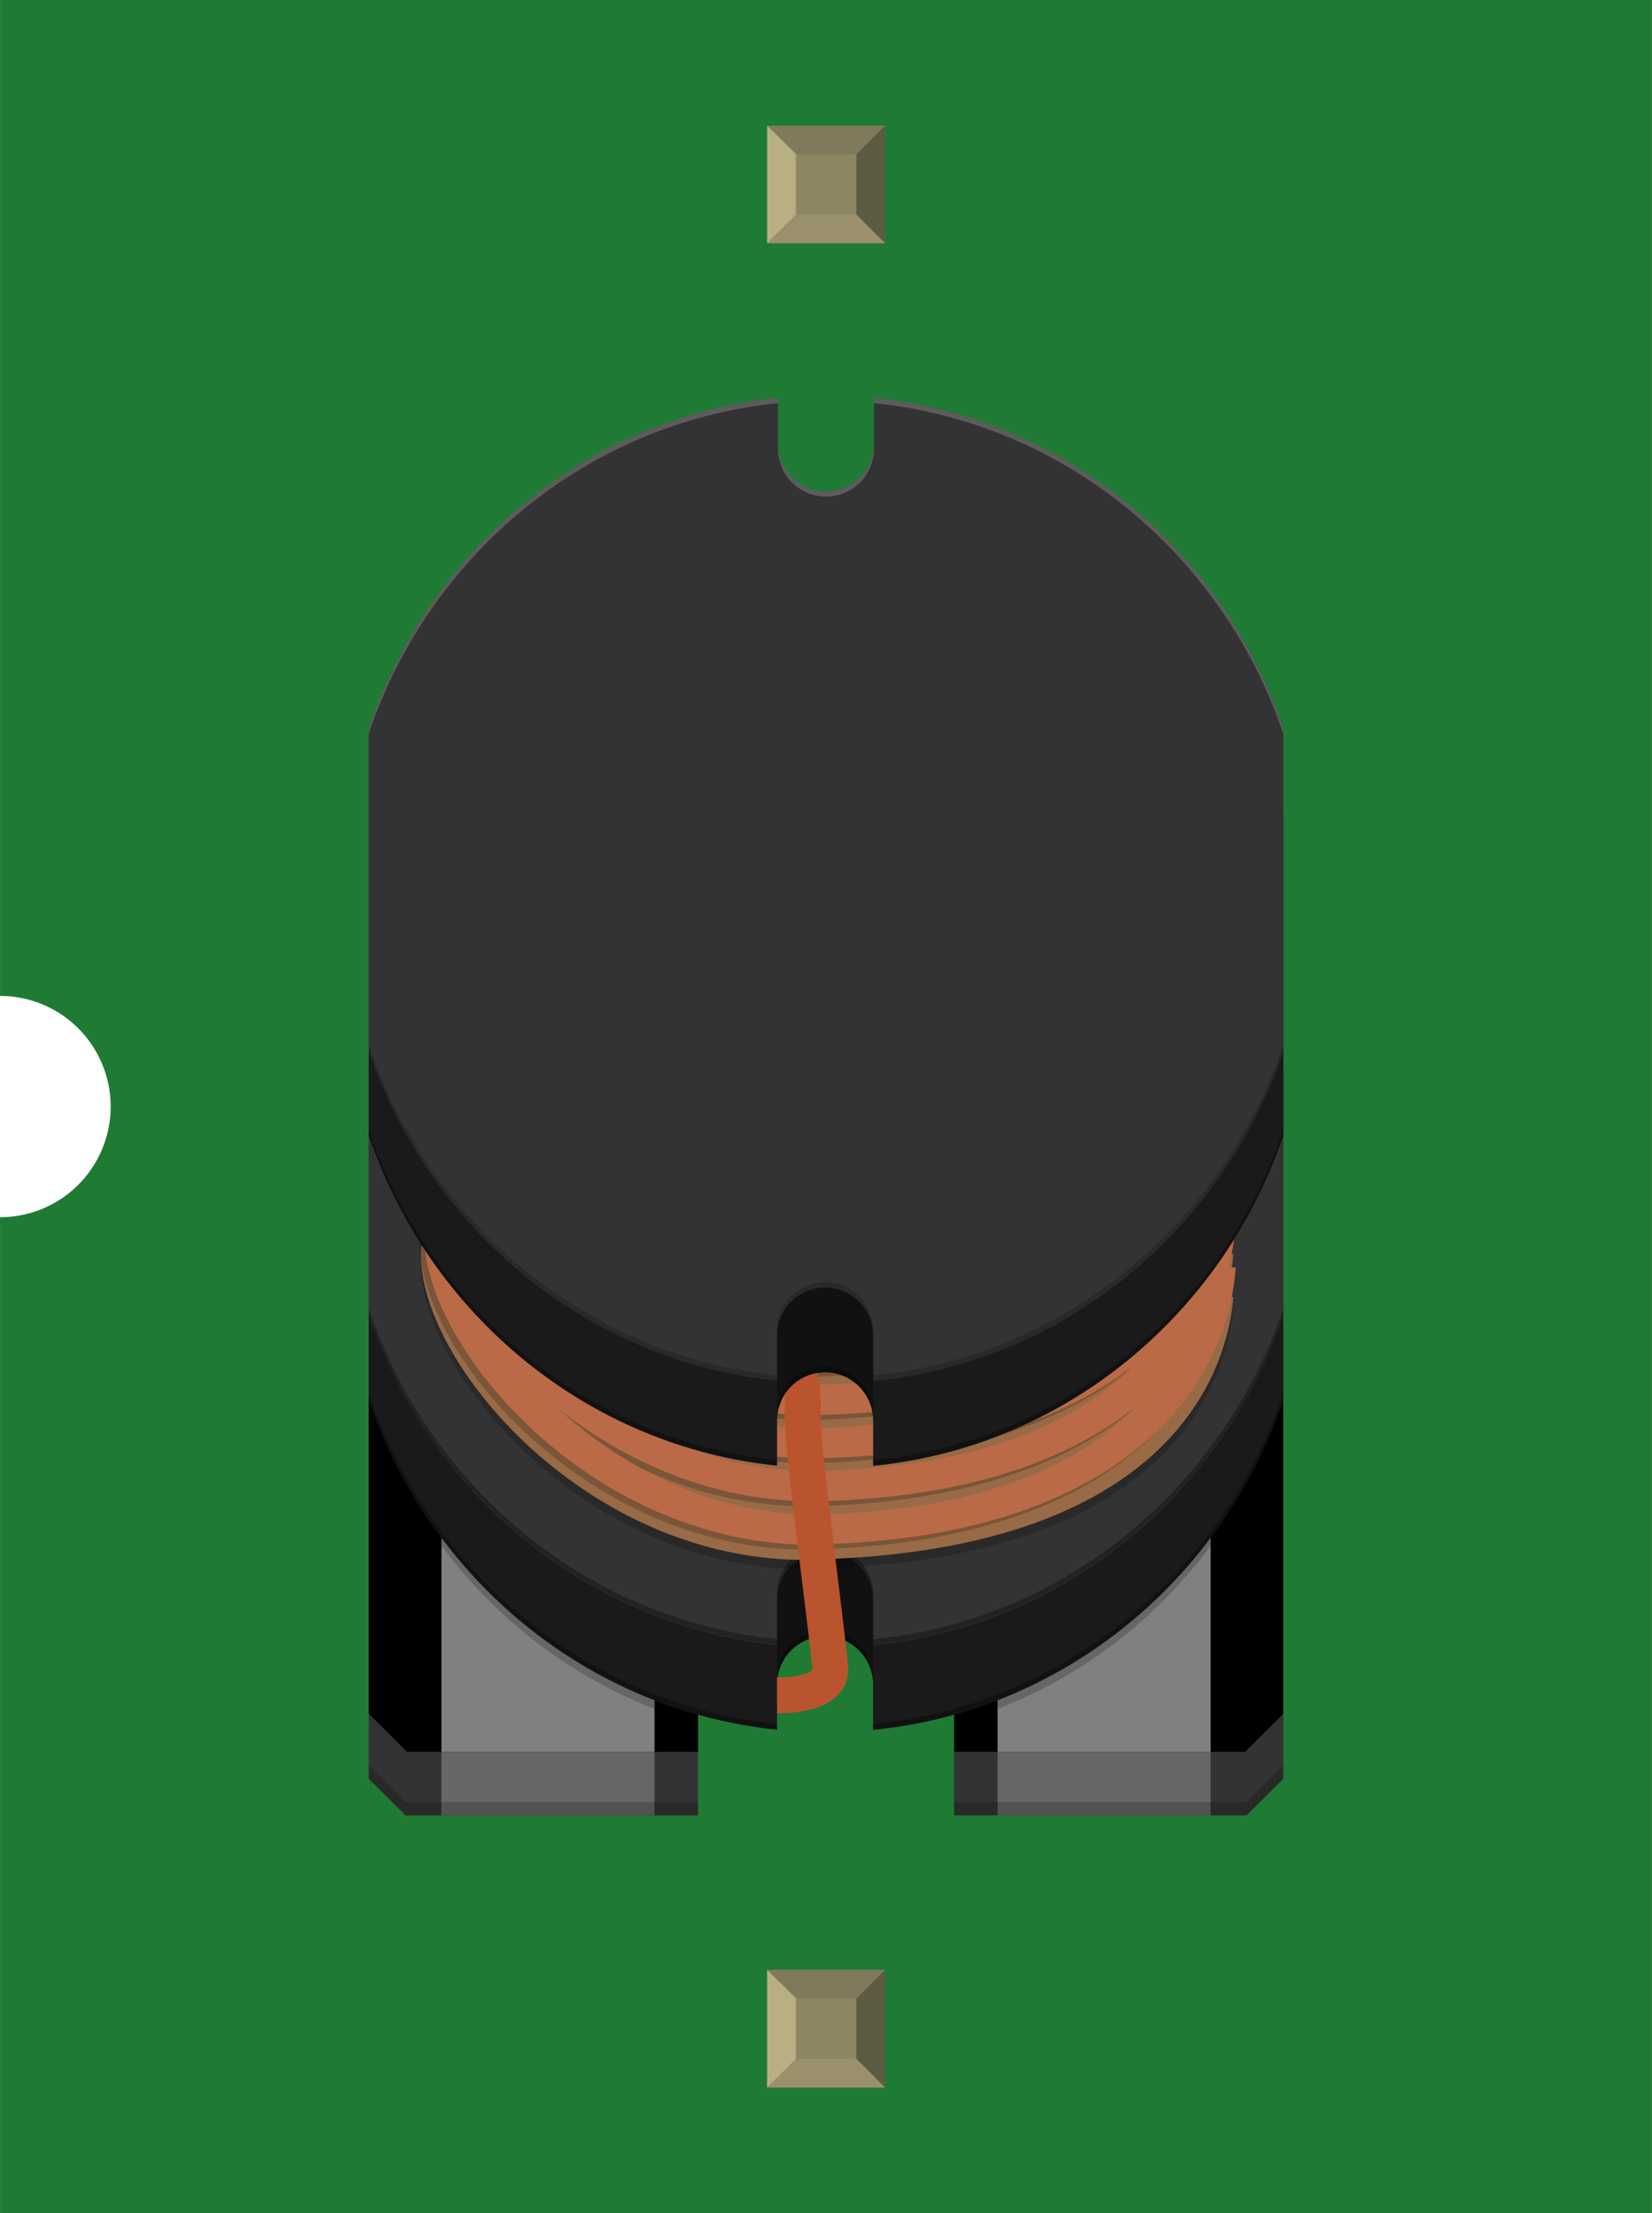 <?xml version='1.0' encoding='UTF-8' standalone='no'?>
<!-- Created with Fritzing (http://www.fritzing.org/) -->
<svg xmlns="http://www.w3.org/2000/svg" width="0.448in" x="0in" version="1.2" y="0in"  height="0.6in" viewBox="0 0 447.986 600" baseProfile="tiny" xmlns:svg="http://www.w3.org/2000/svg">
 <desc>Fritzing breadboard generated by brd2svg</desc>
 <g id="breadboard">
  <g id="icon">
   <path fill="#1F7A34" stroke="none" stroke-width="0" d="M0,0L0,270A30,30 0 0 1 0,330L0,600L447.986,600L447.986,0L0,0z"/>
   <g transform="translate(100,107.834)">
    <g stroke-width="0">
     <g stroke-width="0">
      <polygon fill="#333333" points="158.722,357.028,158.722,384.333,238,384.333,248,374.417,248,357.028" stroke-width="0"/>
      <polygon fill="#333333" points="0,357.028,0,374.417,9.986,384.333,89.278,384.333,89.278,357.028" stroke-width="0"/>
      <polygon points="237.667,99.097,10.333,99.097,0,109.403,0,356.792,10.333,367.097,89.278,367.097,89.278,299.083,158.722,299.083,158.722,367.097,237.667,367.097,248,356.792,248,109.403" stroke-width="0"/>
      <g stroke-width="0">
       <path fill="#808080" stroke-width="0" d="M170.514,352.806l0,14.292l57.792,0l0,-58.528C213.569,328.375,193.667,343.806,170.514,352.806z"/>
       <path fill="#808080" stroke-width="0" d="M19.708,308.542L19.708,308.542l0,58.556L77.5,367.097L77.5,352.778C54.347,343.778,34.431,328.361,19.708,308.542z"/>
       <path opacity="0.2" enable-background="new    " stroke-width="0" d="M228.306,311.264c-14.75,19.806,-34.639,35.236,-57.792,44.236l0,-2.667c23.153,-8.972,43.069,-24.431,57.792,-44.25L228.306,311.264z"/>
       <path opacity="0.2" enable-background="new    " stroke-width="0" d="M19.708,311.236c14.75,19.806,34.639,35.236,57.792,44.222L77.5,352.778c-23.153,-8.972,-43.056,-24.417,-57.792,-44.236L19.708,311.236z"/>
      </g>
      <path fill="#1A1A1A" stroke-width="0" d="M124,367.097c0.083,0,0.181,0,0.264,0L123.736,367.097C123.819,367.097,123.917,367.097,124,367.097z"/>
      <g stroke-width="0">
       <rect width="57.792" x="170.514" y="367.097" fill="#666666" height="17.236" stroke-width="0"/>
       <rect width="57.792" x="19.694" y="367.097" fill="#666666" height="17.236" stroke-width="0"/>
      </g>
      <path fill="#1A1A1A" stroke-width="0" d="M137.014,94.625l0,12.292c0,7.194,-5.833,13.028,-13.028,13.028c-7.194,0,-13.014,-5.847,-13.014,-13.028L110.972,94.625C59.25,99.833,16.417,135.681,0,184.153l0,87.458C16.389,320,59.111,355.833,110.708,361.111l0,-12.264c0,-7.194,5.833,-13.028,13.028,-13.028s13.028,5.833,13.028,13.028l0,12.319c51.819,-5.083,94.778,-40.972,111.25,-89.556l0,-87.458C231.569,135.681,188.736,99.833,137.014,94.625z"/>
      <path fill="#333333" stroke-width="0" d="M137.014,71.611l0,12.292c0,7.194,-5.833,13.028,-13.028,13.028c-7.194,0,-13.014,-5.833,-13.014,-13.014L110.972,71.611C59.25,76.833,16.417,112.681,0,161.153L0,248.611c16.403,48.375,59.111,84.208,110.722,89.514l0,-12.278c0,-7.194,5.833,-13.028,13.028,-13.028s13.028,5.833,13.028,13.028l0,12.333c51.819,-5.097,94.778,-40.986,111.25,-89.569l0,-87.458C231.569,112.681,188.736,76.833,137.014,71.611z"/>
      <g stroke-width="0">
       <path opacity="0.34" enable-background="new    " stroke-width="0" d="M248,270c-16.472,48.583,-59.403,84.472,-111.25,89.569l0,1.486c51.819,-5.097,94.778,-40.986,111.25,-89.569L248,270z"/>
       <path opacity="0.34" enable-background="new    " stroke-width="0" d="M110.708,347.25c0,-7.208,5.833,-13.028,13.028,-13.028s13.028,5.833,13.028,13.028l0,1.472c0,-7.208,-5.833,-13.028,-13.028,-13.028s-13.028,5.833,-13.028,13.028L110.708,347.25z"/>
       <path opacity="0.34" enable-background="new    " stroke-width="0" d="M0,270c16.403,48.389,59.111,84.208,110.722,89.514l0,1.486C59.111,355.694,16.389,319.889,0,271.486L0,270z"/>
       <path opacity="0.34" enable-background="new    " stroke-width="0" d="M248,247c-16.472,48.583,-59.403,84.472,-111.25,89.569l0,1.486c51.819,-5.097,94.778,-40.986,111.25,-89.569L248,247z"/>
       <path opacity="0.34" enable-background="new    " stroke-width="0" d="M110.708,324.25c0,-7.194,5.833,-13.028,13.028,-13.028s13.028,5.833,13.028,13.028l0,1.486c0,-7.208,-5.833,-13.028,-13.028,-13.028s-13.028,5.833,-13.028,13.028L110.708,324.25z"/>
       <path opacity="0.34" enable-background="new    " stroke-width="0" d="M0,247c16.403,48.389,59.111,84.208,110.722,89.514l0,1.486C59.111,332.694,16.389,296.875,0,248.486L0,247z"/>
      </g>
      <path opacity="0.34" enable-background="new    " stroke-width="0" d="M110.708,348.75c0,-7.194,5.833,-13.028,13.028,-13.028s13.028,5.833,13.028,13.028l0,-23c0,-7.194,-5.833,-13.028,-13.028,-13.028s-13.028,5.833,-13.028,13.028L110.708,348.75z"/>
      <g stroke-width="0">
       <g enable-background="new    " stroke-width="0">
        <g stroke-width="0">
         <path opacity="0.2" enable-background="new    " stroke-width="0" d="M14.236,232.597c-1.25,16.139,11.5,38.792,31.611,56.417c21.25,18.458,46.75,28.583,72.389,28.583l2.375,-0.097c100.875,-2.569,112.611,-55.153,113.861,-71.181l-2.111,-0.111c-2.5,8.736,-7.667,19.764,-18.389,29.958c-12.944,16.5,-39.444,33.014,-93.611,34.361c-0.792,0.028,-1.542,0.028,-2.333,0.028c-31.431,0,-54.694,-16.403,-66.153,-26.375c-4.986,-4.347,-9.514,-9.042,-13.417,-13.889c-11.681,-12.097,-19.958,-25.681,-22.986,-37.597L14.236,232.597"/>
         <path fill="#986A46" stroke-width="0" d="M14.236,230.069c-1.25,16.125,11.5,38.792,31.611,56.403c21.25,18.472,46.75,28.597,72.389,28.597l2.375,-0.097c100.875,-2.569,112.611,-55.167,113.861,-71.181l-2.111,-0.125c-2.5,8.736,-7.667,19.778,-18.389,29.972c-12.944,16.5,-39.444,33.014,-93.611,34.347c-0.792,0.042,-1.542,0.042,-2.333,0.042c-31.431,0,-54.694,-16.403,-66.153,-26.375c-4.986,-4.347,-9.514,-9.056,-13.417,-13.903c-11.681,-12.097,-19.958,-25.667,-22.986,-37.597L14.236,230.069"/>
         <path fill="#986A46" stroke-width="0" d="M14.236,218.361c-0.292,3.639,0.153,7.597,1.208,11.764c3.042,11.931,11.292,25.5,22.986,37.597c2.347,2.417,4.819,4.778,7.403,7.056c21.25,18.444,46.75,28.569,72.389,28.569l2.375,-0.083c49.458,-1.25,77.472,-14.542,93.361,-29.625c10.708,-10.194,15.917,-21.236,18.389,-29.972c1.347,-4.694,1.903,-8.736,2.111,-11.583l-2.111,-0.139c-2.528,8.764,-7.736,19.889,-18.528,30.111c-13.014,16.458,-39.514,32.819,-93.472,34.236c-0.875,0.028,-1.736,0.028,-2.597,0.028c-31.306,0,-54.472,-16.528,-65.903,-26.375c-4.986,-4.347,-9.514,-9.042,-13.417,-13.903c-11.694,-12.097,-19.958,-25.667,-22.986,-37.597L14.236,218.361"/>
         <path fill="#986A46" stroke-width="0" d="M14.236,206.653c-0.292,3.639,0.153,7.597,1.208,11.764c3.042,11.917,11.292,25.5,22.986,37.597c2.347,2.417,4.819,4.778,7.403,7.056c21.25,18.444,46.75,28.583,72.389,28.583l2.375,-0.111c49.306,-1.25,77.292,-14.431,93.222,-29.486c10.792,-10.222,16,-21.347,18.528,-30.111c1.347,-4.736,1.903,-8.792,2.111,-11.681l-2.097,-0.111c-2.514,8.833,-7.778,20,-18.708,30.347c-13.028,16.389,-39.556,32.694,-93.319,34.069c-0.681,0.028,-1.375,0.028,-2.042,0.028c-31.583,0,-54.944,-16.486,-66.444,-26.361c-4.986,-4.347,-9.514,-9.056,-13.417,-13.917c-11.694,-12.069,-19.958,-25.667,-22.986,-37.569L14.236,206.653"/>
         <path fill="#986A46" stroke-width="0" d="M14.236,194.958c-0.292,3.639,0.153,7.597,1.208,11.778c3.042,11.903,11.292,25.5,22.986,37.569c2.347,2.431,4.819,4.792,7.403,7.069c21.25,18.444,46.75,28.472,72.389,28.472l2.375,0c49.153,-1.236,77.139,-14.361,93.056,-29.347c10.931,-10.306,16.194,-21.5,18.708,-30.333c1.333,-4.694,1.903,-8.722,2.097,-11.597l-2.097,-0.125c-2.514,8.847,-7.778,20.014,-18.708,30.347c-13.028,16.403,-39.556,32.694,-93.319,34.083c-0.778,0.028,-1.542,0.042,-2.319,0.042c-31.444,0,-54.694,-16.5,-66.167,-26.375c-4.986,-4.347,-9.514,-9.056,-13.417,-13.917c-11.694,-12.069,-19.958,-25.667,-22.986,-37.583L14.236,194.958"/>
         <path fill="#986A46" stroke-width="0" d="M14.236,183.264c-0.292,3.625,0.153,7.597,1.208,11.764c3.042,11.917,11.292,25.486,22.986,37.597c2.347,2.417,4.819,4.778,7.403,7.056c21.25,18.444,46.75,28.472,72.389,28.472l2.375,0c49.153,-1.236,77.139,-14.347,93.056,-29.347c10.931,-10.292,16.194,-21.5,18.708,-30.347c1.333,-4.694,1.903,-8.708,2.097,-11.583l-2.097,-0.111c-2.528,8.847,-7.778,20.042,-18.736,30.361c-13.042,16.389,-39.556,32.639,-93.292,33.958c-0.944,0.028,-1.917,0.028,-2.861,0.028c-31.167,0,-54.222,-16.472,-65.639,-26.306c-4.944,-4.319,-9.431,-8.986,-13.319,-13.792c-11.736,-12.097,-20.028,-25.736,-23.083,-37.681L14.236,183.264"/>
         <path fill="#986A46" stroke-width="0" d="M14.236,171.556c-0.292,3.625,0.153,7.597,1.208,11.764c3.056,11.958,11.347,25.583,23.083,37.681c2.319,2.389,4.764,4.722,7.306,6.944c21.25,18.444,46.75,28.486,72.389,28.486l2.375,0c49.125,-1.25,77.111,-14.333,93.028,-29.319c10.958,-10.306,16.208,-21.514,18.736,-30.361c1.333,-4.694,1.903,-8.722,2.097,-11.583l-2.111,-0.125c-2.514,8.792,-7.736,19.944,-18.583,30.194c-13.028,16.444,-39.514,32.792,-93.431,34.125c-0.792,0.028,-1.542,0.056,-2.333,0.056c-31.431,0,-54.694,-16.431,-66.153,-26.389c-4.875,-4.236,-9.264,-8.792,-13.111,-13.486c-11.861,-12.167,-20.236,-25.861,-23.306,-37.903L14.236,171.556"/>
         <path fill="#986A46" stroke-width="0" d="M14.236,159.847c-0.292,3.625,0.153,7.597,1.208,11.764c3.069,12.042,11.444,25.75,23.306,37.903c2.25,2.306,4.625,4.556,7.111,6.722c21.25,18.458,46.75,28.486,72.389,28.486l2.375,0c49.264,-1.25,77.264,-14.431,93.167,-29.486c10.847,-10.278,16.069,-21.417,18.583,-30.208c1.347,-4.708,1.903,-8.722,2.111,-11.583l-8.389,-0.417c-1.111,14.542,-11.986,62.292,-105.75,64.611c-0.875,0.028,-1.736,0.042,-2.611,0.042c-31.292,0,-54.458,-16.444,-65.889,-26.375c-18.375,-15.917,-30.389,-37.028,-29.375,-51.028L14.236,159.847"/>
        </g>
       </g>
      </g>
      <g opacity="0.2" stroke-width="0">
       <g enable-background="new    " stroke-width="0">
        <g stroke-width="0">
         <path stroke-width="0" d="M13.903,226.694c-1.25,16.347,11.625,39.111,31.875,56.847c21.375,18.556,47.139,28.764,72.875,28.764l2.375,-0.111c79.125,-2.028,110.139,-40.056,112.75,-75.042l-1.931,-0.125c-3.556,13.75,-11.778,27.333,-25.819,38.375c-14.278,14.597,-39.792,27.514,-85.25,28.681c-0.5,0,-0.986,0,-1.472,0c-31.264,0,-55.069,-16.292,-66.528,-26.278c-0.931,-0.833,-1.889,-1.653,-2.792,-2.528c-1.431,-1.125,-2.806,-2.278,-4.208,-3.486c-15.736,-13.764,-27,-30.556,-30.667,-45.042L13.903,226.694"/>
         <path stroke-width="0" d="M13.903,214.986c-0.278,3.667,0.167,7.625,1.194,11.778c3.681,14.486,14.944,31.306,30.667,45.056c1.403,1.222,2.778,2.361,4.208,3.486c20.514,16.347,44.597,25.194,68.667,25.194l2.375,0c39.542,-1.014,67.028,-11,85,-25.139c14.069,-11.042,22.278,-24.597,25.819,-38.361c1,-3.847,1.639,-7.764,1.931,-11.597l-1.931,-0.111c-3.556,13.764,-11.806,27.361,-25.875,38.417c-14.306,14.556,-39.792,27.444,-85.194,28.556c-0.681,0,-1.361,0.028,-2.042,0.028c-30.972,0,-54.583,-16.278,-65.958,-26.181c-0.903,-0.819,-1.819,-1.625,-2.681,-2.458c-1.444,-1.153,-2.889,-2.347,-4.319,-3.569c-15.736,-13.75,-27,-30.569,-30.667,-45.056L13.903,214.986"/>
         <path stroke-width="0" d="M13.903,203.278c-0.278,3.653,0.167,7.625,1.194,11.778c3.681,14.486,14.944,31.306,30.667,45.056c1.431,1.222,2.847,2.417,4.319,3.569c20.486,16.306,44.528,25.125,68.583,25.125l2.375,0c39.5,-0.986,66.972,-10.986,84.944,-25.069c14.111,-11.056,22.319,-24.625,25.875,-38.417c1,-3.861,1.639,-7.764,1.931,-11.597l-1.931,-0.125c-3.556,13.778,-11.806,27.375,-25.875,38.431c-14.306,14.556,-39.792,27.444,-85.194,28.556c-0.5,0,-0.986,0,-1.486,0c-31.264,0,-55.056,-16.194,-66.514,-26.167c-0.903,-0.806,-1.819,-1.611,-2.681,-2.431c-1.444,-1.167,-2.889,-2.347,-4.319,-3.583c-15.708,-13.736,-26.972,-30.611,-30.667,-45.056L13.903,203.278"/>
         <path stroke-width="0" d="M13.903,191.569c-0.278,3.639,0.167,7.597,1.208,11.778c3.694,14.444,14.944,31.319,30.667,45.056c1.431,1.236,2.847,2.417,4.319,3.583c20.486,16.278,44.528,25.125,68.583,25.125l2.375,0c39.5,-1,66.972,-10.986,84.944,-25.083c14.111,-11.056,22.319,-24.611,25.875,-38.431c1,-3.847,1.639,-7.75,1.931,-11.583l-1.958,-0.111c-3.569,13.722,-11.792,27.264,-25.792,38.306c-14.278,14.569,-39.778,27.486,-85.25,28.653c-0.5,0,-0.986,0,-1.486,0c-31.264,0,-55.056,-16.194,-66.514,-26.167c-0.903,-0.819,-1.819,-1.611,-2.681,-2.444c-1.444,-1.167,-2.889,-2.333,-4.319,-3.556c-15.708,-13.75,-26.972,-30.625,-30.667,-45.083L13.903,191.569"/>
         <path stroke-width="0" d="M13.903,179.889c-0.278,3.625,0.167,7.597,1.208,11.764c3.694,14.472,14.944,31.319,30.667,45.069c1.431,1.222,2.847,2.417,4.319,3.583c20.486,16.278,44.528,25.111,68.583,25.111l2.375,0c39.528,-0.986,67.028,-11.028,85,-25.167c14.042,-11.042,22.25,-24.597,25.792,-38.306c1.014,-3.931,1.667,-7.819,1.958,-11.722l-1.931,-0.111c-3.556,13.778,-11.792,27.403,-25.875,38.472c-14.306,14.542,-39.792,27.458,-85.194,28.611c-0.583,0.014,-1.181,0.014,-1.764,0.014c-31.125,0,-54.819,-16.222,-66.25,-26.181c-0.903,-0.792,-1.819,-1.597,-2.681,-2.444c-1.444,-1.139,-2.889,-2.333,-4.319,-3.556c-15.708,-13.75,-26.972,-30.625,-30.667,-45.083L13.903,179.889"/>
         <path stroke-width="0" d="M13.903,168.181c-0.278,3.639,0.167,7.597,1.208,11.764c3.694,14.458,14.944,31.319,30.667,45.083c1.431,1.222,2.847,2.417,4.319,3.556c20.486,16.278,44.528,25.125,68.583,25.125l2.375,0c39.5,-1,66.972,-11,84.944,-25.125c14.111,-11.069,22.319,-24.667,25.875,-38.472c1,-3.875,1.639,-7.764,1.931,-11.597l-1.931,-0.111c-3.556,13.778,-11.792,27.389,-25.875,38.458c-14.306,14.569,-39.792,27.458,-85.194,28.625c-0.403,0,-0.806,0,-1.208,0c-31.403,0,-55.306,-16.153,-66.806,-26.153c-0.903,-0.819,-1.806,-1.625,-2.681,-2.458c-1.444,-1.153,-2.889,-2.347,-4.319,-3.569c-15.708,-13.722,-26.944,-30.583,-30.653,-45.069L13.903,168.181"/>
         <path stroke-width="0" d="M13.903,156.361c-0.278,3.681,0.167,7.681,1.222,11.861c3.708,14.486,14.944,31.333,30.653,45.069c1.431,1.222,2.847,2.417,4.319,3.569c20.486,16.278,44.528,25.125,68.583,25.125l2.375,0c39.5,-1,66.972,-11.014,84.944,-25.139c14.111,-11.069,22.319,-24.667,25.875,-38.458c1,-3.875,1.639,-7.764,1.931,-11.597l-9.75,-0.528c-1.125,15.292,-11.861,65.153,-103.25,67.458c-0.5,0.028,-0.986,0.028,-1.486,0.028c-31.264,0,-55.056,-16.222,-66.514,-26.181c-18.236,-15.917,-30.25,-36.792,-29.125,-50.708L13.903,156.361"/>
        </g>
       </g>
      </g>
      <g stroke-width="0">
       <g enable-background="new    " stroke-width="0">
        <g stroke-width="0">
         <path fill="#BA6A46" stroke-width="0" d="M15.236,225.361c-1.264,16.347,11.625,39.097,31.875,56.833c21.375,18.556,47.125,28.778,72.875,28.778l2.375,-0.125c79.111,-2.014,110.125,-40.042,112.75,-75.042l-1.944,-0.111c-3.556,13.736,-11.778,27.319,-25.806,38.361c-14.292,14.611,-39.792,27.514,-85.264,28.681c-0.5,0,-0.972,0,-1.458,0c-31.264,0,-55.069,-16.278,-66.528,-26.264c-0.944,-0.833,-1.903,-1.653,-2.806,-2.528c-1.431,-1.125,-2.806,-2.278,-4.194,-3.486c-15.75,-13.764,-27.014,-30.569,-30.667,-45.056L15.236,225.361"/>
         <path fill="#BA6A46" stroke-width="0" d="M15.236,213.653c-0.292,3.653,0.153,7.625,1.194,11.778c3.667,14.486,14.931,31.292,30.667,45.056c1.389,1.208,2.764,2.361,4.194,3.486c20.514,16.333,44.597,25.181,68.681,25.181L122.361,299.153c39.528,-1,67.028,-10.986,85,-25.125c14.056,-11.042,22.278,-24.597,25.806,-38.361c1,-3.861,1.639,-7.764,1.944,-11.611l-1.944,-0.111c-3.556,13.778,-11.792,27.375,-25.875,38.431c-14.292,14.556,-39.778,27.444,-85.194,28.542c-0.681,0.014,-1.361,0.042,-2.028,0.042c-30.986,0,-54.597,-16.278,-65.958,-26.194c-0.917,-0.806,-1.819,-1.611,-2.694,-2.444c-1.444,-1.153,-2.889,-2.347,-4.306,-3.569c-15.75,-13.75,-27.014,-30.569,-30.667,-45.056L15.236,213.653"/>
         <path fill="#BA6A46" stroke-width="0" d="M15.236,201.972c-0.292,3.653,0.153,7.625,1.194,11.778c3.667,14.486,14.931,31.306,30.667,45.056c1.417,1.222,2.847,2.417,4.306,3.569c20.486,16.292,44.528,25.139,68.583,25.139L122.361,287.514c39.486,-1,66.958,-10.986,84.931,-25.083c14.111,-11.056,22.319,-24.611,25.875,-38.431c1,-3.847,1.639,-7.764,1.944,-11.583l-1.944,-0.111c-3.556,13.764,-11.792,27.347,-25.875,38.417c-14.292,14.556,-39.778,27.444,-85.194,28.542c-0.5,0.014,-0.972,0.014,-1.472,0.014c-31.264,0,-55.056,-16.194,-66.514,-26.167c-0.917,-0.819,-1.819,-1.611,-2.694,-2.444c-1.444,-1.167,-2.889,-2.333,-4.306,-3.583c-15.736,-13.75,-26.986,-30.625,-30.667,-45.056L15.236,201.972"/>
         <path fill="#BA6A46" stroke-width="0" d="M15.236,190.25c-0.292,3.639,0.153,7.611,1.208,11.778c3.681,14.458,14.931,31.333,30.667,45.056c1.417,1.25,2.847,2.417,4.306,3.583c20.486,16.292,44.528,25.125,68.583,25.125l2.361,0c39.486,-1,66.958,-10.986,84.931,-25.069c14.111,-11.069,22.319,-24.625,25.875,-38.417c1,-3.875,1.639,-7.764,1.944,-11.611l-1.972,-0.097c-3.569,13.722,-11.778,27.264,-25.778,38.319c-14.292,14.542,-39.792,27.486,-85.264,28.653c-0.5,0,-0.972,0,-1.472,0c-31.264,0,-55.056,-16.194,-66.514,-26.181c-0.917,-0.806,-1.819,-1.597,-2.694,-2.417c-1.444,-1.167,-2.889,-2.361,-4.306,-3.583c-15.708,-13.75,-26.986,-30.597,-30.667,-45.069L15.236,190.25"/>
         <path fill="#BA6A46" stroke-width="0" d="M15.236,178.556c-0.292,3.625,0.153,7.597,1.208,11.764c3.681,14.472,14.931,31.306,30.667,45.069c1.417,1.222,2.847,2.417,4.306,3.583c20.486,16.278,44.528,25.111,68.583,25.111l2.361,0c39.514,-1,67.028,-11.028,85,-25.167c14.028,-11.056,22.236,-24.597,25.778,-38.319c1.014,-3.917,1.667,-7.819,1.972,-11.708l-1.944,-0.111c-3.556,13.792,-11.792,27.389,-25.875,38.458c-14.292,14.556,-39.778,27.472,-85.194,28.611c-0.583,0.028,-1.181,0.028,-1.764,0.028c-31.125,0,-54.819,-16.222,-66.236,-26.181c-0.917,-0.806,-1.819,-1.597,-2.694,-2.444c-1.444,-1.153,-2.889,-2.347,-4.306,-3.569c-15.708,-13.75,-26.986,-30.611,-30.667,-45.069L15.236,178.556"/>
         <path fill="#BA6A46" stroke-width="0" d="M15.236,166.847c-0.292,3.639,0.153,7.597,1.208,11.764c3.681,14.458,14.931,31.319,30.667,45.069c1.417,1.222,2.847,2.417,4.306,3.569c20.486,16.278,44.528,25.125,68.583,25.125l2.361,0c39.486,-1,66.958,-11.014,84.931,-25.139c14.111,-11.069,22.319,-24.667,25.875,-38.458c1,-3.875,1.639,-7.764,1.944,-11.597l-1.944,-0.111c-3.556,13.778,-11.792,27.389,-25.875,38.458c-14.292,14.556,-39.778,27.458,-85.194,28.625c-0.389,0,-0.806,0,-1.208,0c-31.403,0,-55.292,-16.167,-66.792,-26.167c-0.917,-0.806,-1.806,-1.611,-2.694,-2.444c-1.444,-1.153,-2.889,-2.347,-4.306,-3.569c-15.708,-13.736,-26.958,-30.583,-30.653,-45.069L15.236,166.847"/>
         <path fill="#BA6A46" stroke-width="0" d="M15.236,155.042c-0.292,3.681,0.153,7.681,1.222,11.861c3.694,14.486,14.944,31.333,30.653,45.069c1.417,1.222,2.847,2.417,4.306,3.569c20.486,16.278,44.528,25.111,68.583,25.111l2.361,0c39.486,-1,66.958,-10.986,84.931,-25.125c14.111,-11.069,22.319,-24.667,25.875,-38.458c1,-3.875,1.639,-7.764,1.944,-11.597l-9.75,-0.528c-1.125,15.292,-11.861,65.153,-103.264,67.472c-0.5,0.014,-0.972,0.014,-1.472,0.014c-31.264,0,-55.056,-16.208,-66.514,-26.167c-18.25,-15.917,-30.264,-36.792,-29.139,-50.708L15.236,155.042"/>
        </g>
       </g>
      </g>
      <g stroke-width="0">
       <path fill="none" stroke="#BA542E" stroke-width="9.722" d="M20.097,218.444c-2.097,33.472,100.889,-1.111,97.542,57.5c-0.375,6.542,7.139,62.347,7.514,68.583c0.361,6.208,-9.25,7.264,-14.431,7.292" stroke-miterlimit="10"/>
      </g>
      <path fill="#1A1A1A" stroke-width="0" d="M137.014,23l0,12.292c0,7.194,-5.833,13.028,-13.028,13.028c-7.194,0,-13.014,-5.833,-13.014,-13.014L110.972,23C59.25,28.222,16.417,64.069,0,112.542L0,200c16.403,48.375,59.111,84.208,110.722,89.514l0,-12.278c0,-7.194,5.833,-13.028,13.028,-13.028s13.028,5.833,13.028,13.028l0,12.333c51.819,-5.097,94.778,-40.986,111.25,-89.569L248.028,112.542C231.569,64.069,188.736,28.222,137.014,23z"/>
      <path fill="#333333" stroke-width="0" d="M137.014,0l0,12.292c0,7.194,-5.833,13.028,-13.028,13.028c-7.194,0,-13.014,-5.833,-13.014,-13.028L110.972,0C59.25,5.222,16.417,41.069,0,89.542l0,87.458c16.403,48.389,59.111,84.208,110.722,89.514l0,-12.264c0,-7.208,5.833,-13.028,13.028,-13.028s13.028,5.833,13.028,13.028l0,12.319c51.819,-5.083,94.778,-40.972,111.25,-89.569L248.028,89.542C231.569,41.069,188.736,5.222,137.014,0z"/>
      <polygon opacity="0.2" points="0,370.75,9.986,380.708,89.278,380.708,89.278,384.333,9.986,384.333,0,374.417" enable-background="new    " stroke-width="0"/>
      <polygon opacity="0.2" points="248,370.75,238.014,380.708,158.722,380.708,158.722,384.333,238.014,384.333,248,374.417" enable-background="new    " stroke-width="0"/>
     </g>
     <g stroke-width="0">
      <path opacity="0.2" fill="#FFFFFF" enable-background="new    " stroke-width="0" d="M137.014,0c51.722,5.222,94.556,41.069,110.972,89.542l0,1.472c-16.444,-48.472,-59.278,-84.319,-110.972,-89.542L137.014,0z"/>
      <path opacity="0.2" fill="#FFFFFF" enable-background="new    " stroke-width="0" d="M0,89.542C16.417,41.069,59.25,5.222,110.972,0l0,1.472C59.25,6.694,16.417,42.542,0,91.014L0,89.542z"/>
      <path opacity="0.2" fill="#FFFFFF" enable-background="new    " stroke-width="0" d="M110.972,12.292c0,7.194,5.833,13.028,13.028,13.028c7.194,0,13.028,-5.833,13.028,-13.028l0,1.472c0,7.194,-5.833,13.028,-13.028,13.028c-7.208,0,-13.028,-5.833,-13.028,-13.014L110.972,12.292z"/>
     </g>
     <path opacity="0.2" enable-background="new    " stroke-width="0" d="M248,175.5c-16.472,48.569,-59.403,84.458,-111.25,89.556l0,1.486c51.819,-5.097,94.778,-40.986,111.25,-89.569L248,175.5z"/>
     <path opacity="0.2" enable-background="new    " stroke-width="0" d="M110.708,252.778c0,-7.208,5.833,-13.028,13.028,-13.028s13.028,5.833,13.028,13.028l0,1.472c0,-7.208,-5.833,-13.028,-13.028,-13.028s-13.028,5.833,-13.028,13.028L110.708,252.778z"/>
     <path opacity="0.2" enable-background="new    " stroke-width="0" d="M0,175.5C16.389,223.889,59.111,259.722,110.708,265.014l0,1.486C59.111,261.194,16.389,225.389,0,177L0,175.5z"/>
     <path opacity="0.34" enable-background="new    " stroke-width="0" d="M248,198.5c-16.472,48.583,-59.403,84.472,-111.25,89.569l0,1.486c51.819,-5.097,94.778,-40.986,111.25,-89.569L248,198.5z"/>
     <path opacity="0.34" enable-background="new    " stroke-width="0" d="M110.708,275.764c0,-7.208,5.833,-13.028,13.028,-13.028s13.028,5.833,13.028,13.028l0,1.472c0,-7.194,-5.833,-13.028,-13.028,-13.028s-13.028,5.833,-13.028,13.028L110.708,275.764z"/>
     <path opacity="0.34" enable-background="new    " stroke-width="0" d="M110.708,277.236c0,-7.194,5.833,-13.028,13.028,-13.028s13.028,5.833,13.028,13.028l0,-22.986c0,-7.208,-5.833,-13.028,-13.028,-13.028s-13.028,5.833,-13.028,13.028L110.708,277.236z"/>
     <path opacity="0.34" enable-background="new    " stroke-width="0" d="M0,198.5c16.403,48.389,59.111,84.208,110.722,89.514l0,1.486C59.111,284.181,16.389,248.375,0,200L0,198.5z"/>
    </g>
   </g>
  </g>
  <g transform="translate(208.028,534.05)">
   <rect width="31.93" x="0" y="0" fill="#8D8C8C" height="31.9" id="connector0pin" stroke-width="0"/>
   <rect width="16.444" x="7.792" y="7.735" fill="#8C8663" height="16.415" stroke-width="0"/>
   <polygon fill="#B8AF82" points="0,31.9,7.792,24.137,7.792,6.972,0,0" stroke-width="0"/>
   <polygon fill="#80795B" points="24.208,7.763,7.903,7.763,0,0,31.93,0" stroke-width="0"/>
   <polygon fill="#5E5B43" points="24.208,24.137,24.208,7.763,31.93,0,31.93,31.9" stroke-width="0"/>
   <polygon fill="#9A916C" points="0,31.9,7.875,24.137,24.208,24.137,31.93,31.9" stroke-width="0"/>
  </g>
  <g transform="translate(208.028,34.05)">
   <rect width="31.93" x="0" y="0" fill="#8D8C8C" height="31.9" id="connector1pin" stroke-width="0"/>
   <rect width="16.444" x="7.792" y="7.735" fill="#8C8663" height="16.415" stroke-width="0"/>
   <polygon fill="#B8AF82" points="0,31.9,7.792,24.137,7.792,6.972,0,0" stroke-width="0"/>
   <polygon fill="#80795B" points="24.208,7.763,7.903,7.763,0,0,31.93,0" stroke-width="0"/>
   <polygon fill="#5E5B43" points="24.208,24.137,24.208,7.763,31.93,0,31.93,31.9" stroke-width="0"/>
   <polygon fill="#9A916C" points="0,31.9,7.875,24.137,24.208,24.137,31.93,31.9" stroke-width="0"/>
  </g>
 </g>
</svg>
